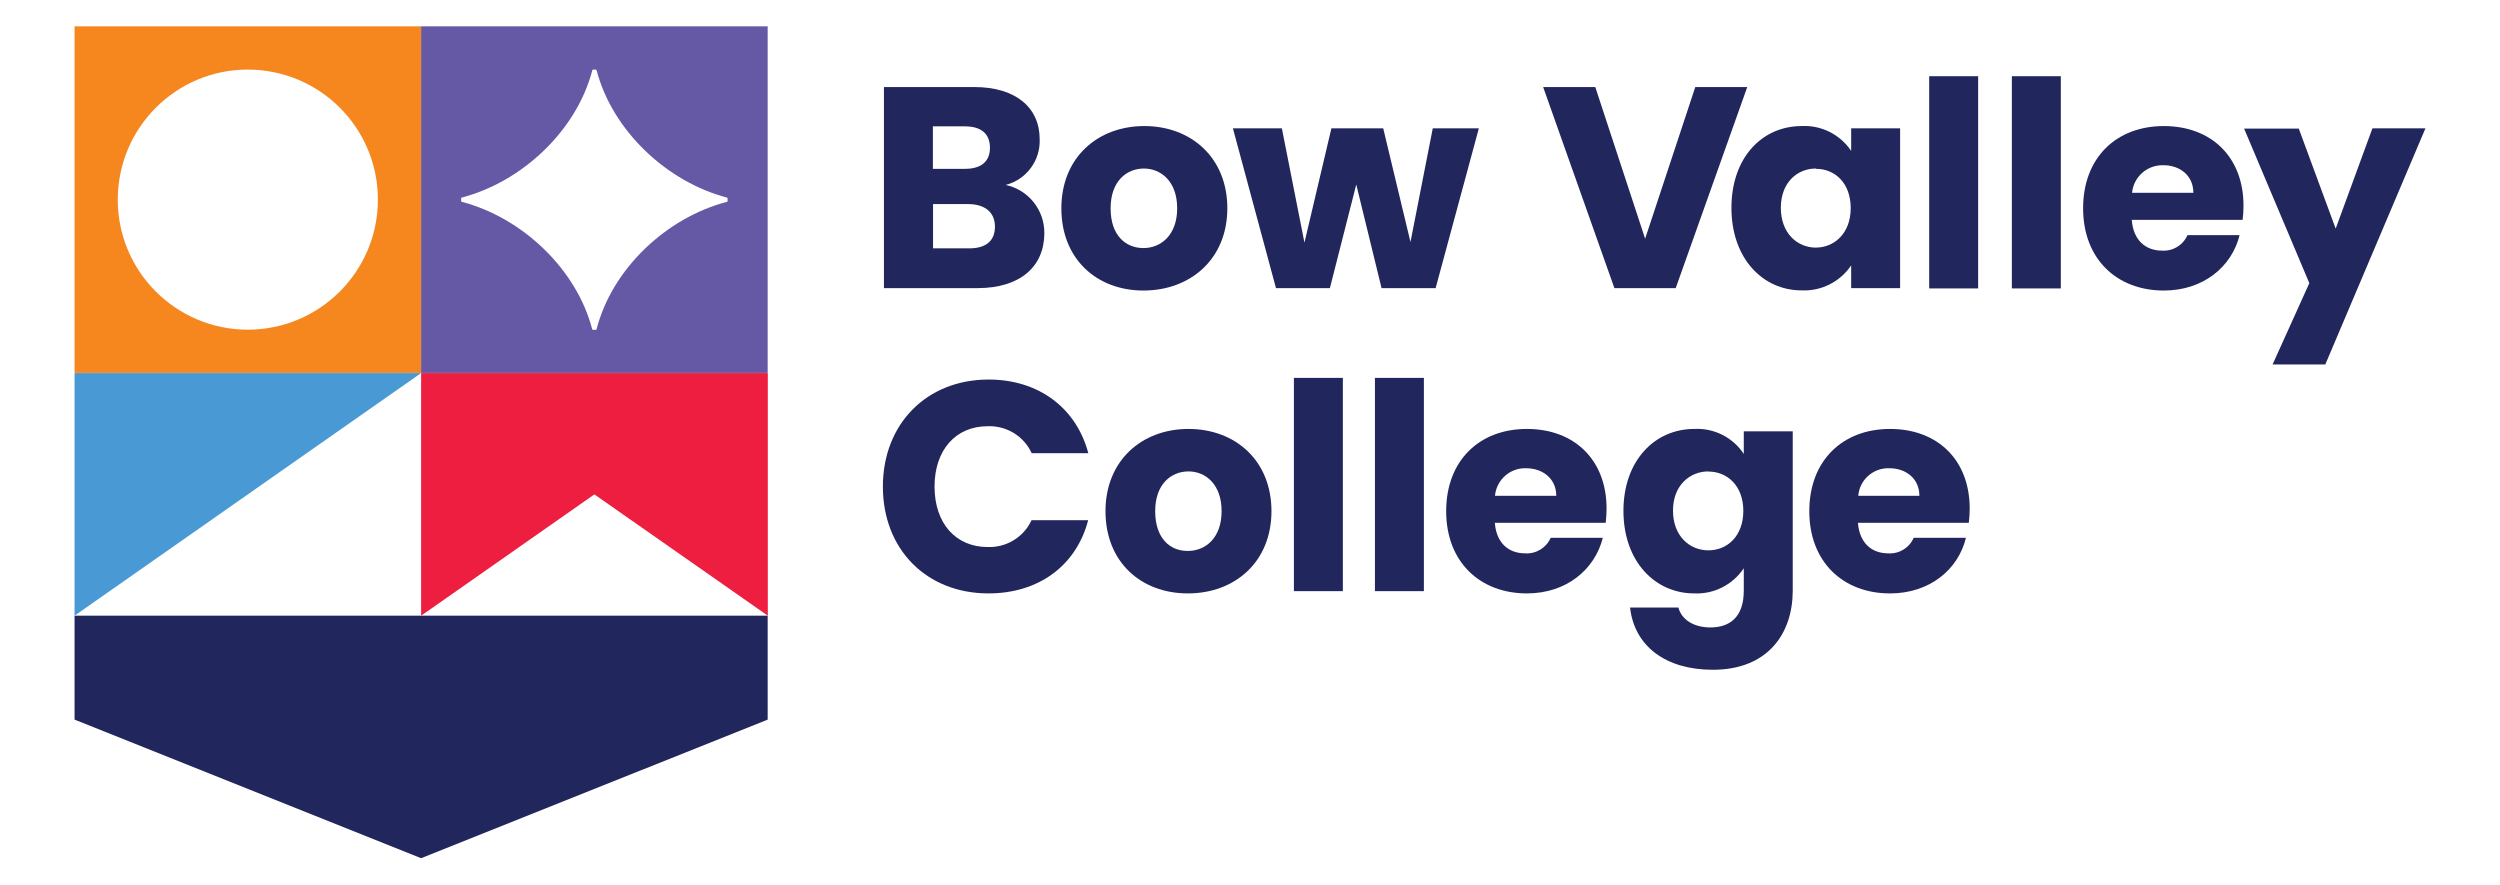 <?xml version="1.0" encoding="utf-8"?>
<!-- Generator: Adobe Illustrator 28.1.0, SVG Export Plug-In . SVG Version: 6.00 Build 0)  -->
<svg version="1.1" id="Layer_1" xmlns="http://www.w3.org/2000/svg" xmlns:xlink="http://www.w3.org/1999/xlink" x="0px" y="0px"
	 viewBox="0 0 165.99 58.74" style="enable-background:new 0 0 165.99 58.74;" xml:space="preserve">
<style type="text/css">
	.st0{fill:#21265D;}
	.st1{fill:#F6871F;}
	.st2{fill:#6559A6;}
	.st3{fill:#499AD4;}
	.st4{fill:#EE1E40;}
</style>
<g>
	<g>
		<polygon class="st0" points="50.97,47.78 50.97,40.88 27.96,40.88 27.96,40.88 4.95,40.88 4.95,47.78 27.96,56.98 		"/>
		<path class="st1" d="M4.95,1.75v23.01h23.01V1.75H4.95z M16.46,21.89c-4.77,0-8.64-3.86-8.64-8.63s3.86-8.64,8.63-8.64
			s8.64,3.86,8.64,8.63c0,0,0,0,0,0l0,0C25.09,18.02,21.23,21.88,16.46,21.89C16.46,21.89,16.46,21.89,16.46,21.89z"/>
		<path class="st2" d="M27.96,1.75v23.01h23.01V1.75H27.96z M30.65,13.12c4.02-1.05,7.63-4.44,8.68-8.46
			c0.01-0.03,0.03-0.04,0.06-0.04h0.16c0.03,0,0.05,0.02,0.06,0.04c1.05,4.02,4.66,7.41,8.66,8.46c0.02,0.01,0.04,0.03,0.04,0.06
			v0.17c0,0.03-0.02,0.05-0.04,0.05c-4.02,1.05-7.63,4.44-8.66,8.46c-0.01,0.03-0.03,0.04-0.06,0.04h-0.17
			c-0.03,0-0.05-0.02-0.06-0.04c-1.05-4.02-4.66-7.41-8.66-8.46c-0.03,0-0.04-0.03-0.04-0.05v-0.17
			C30.62,13.15,30.63,13.13,30.65,13.12z"/>
		<polygon class="st3" points="4.95,40.88 4.95,40.88 4.95,24.77 27.96,24.77 		"/>
		<path class="st4" d="M27.96,40.88l11.47-8.03c0.02-0.02,0.05-0.02,0.07,0l11.48,8.03V24.77H27.96V40.88z"/>
	</g>
	<g>
		<path class="st0" d="M64.91,19.13h-6.22V5.78h6.01c2.72,0,4.33,1.35,4.33,3.46c0.06,1.42-0.89,2.69-2.26,3.04
			c1.52,0.32,2.59,1.67,2.57,3.22C69.33,17.71,67.72,19.13,64.91,19.13z M64.07,8.39h-2.13v2.82h2.13c1.06,0,1.66-0.47,1.66-1.41
			C65.72,8.86,65.13,8.39,64.07,8.39z M64.3,13.55h-2.35v2.94h2.4c1.08,0,1.71-0.47,1.71-1.44S65.38,13.56,64.3,13.55L64.3,13.55z"
			/>
		<path class="st0" d="M75.92,19.29c-3.1,0-5.45-2.09-5.45-5.46s2.41-5.46,5.51-5.46c3.1,0,5.51,2.09,5.51,5.46
			S79.04,19.29,75.92,19.29z M75.92,16.47c1.16,0,2.24-0.86,2.24-2.64s-1.07-2.64-2.21-2.64s-2.21,0.83-2.21,2.64
			S74.74,16.47,75.92,16.47z"/>
		<path class="st0" d="M81.86,8.52h3.25l1.5,7.59l1.79-7.59h3.44l1.81,7.55l1.48-7.55h3.06l-2.87,10.61h-3.59l-1.68-6.88l-1.75,6.88
			h-3.58L81.86,8.52z"/>
		<path class="st0" d="M112.56,5.78h3.45l-4.75,13.35h-4.07l-4.73-13.35h3.46l3.31,10.07L112.56,5.78z"/>
		<path class="st0" d="M119.62,8.37c1.31-0.07,2.56,0.56,3.29,1.65v-1.5h3.25v10.61h-3.25v-1.51c-0.73,1.09-1.98,1.72-3.29,1.66
			c-2.59,0-4.66-2.13-4.66-5.48S117.01,8.37,119.62,8.37z M120.56,11.19c-1.22,0-2.32,0.92-2.32,2.61s1.1,2.64,2.32,2.64
			s2.32-0.94,2.32-2.62s-1.06-2.61-2.3-2.61L120.56,11.19z"/>
		<path class="st0" d="M128.09,5.06h3.25v14.09h-3.25V5.06z"/>
		<path class="st0" d="M133.58,5.06h3.25v14.09h-3.25V5.06z"/>
		<path class="st0" d="M143.67,19.29c-3.12,0-5.36-2.09-5.36-5.46s2.21-5.46,5.36-5.46c3.15,0,5.29,2.05,5.29,5.29
			c0,0.31-0.02,0.63-0.06,0.94h-7.36c0.11,1.41,0.97,2.04,2.01,2.04c0.72,0.05,1.4-0.36,1.69-1.03h3.46
			C148.19,17.69,146.31,19.29,143.67,19.29z M141.56,12.8h4.07c0-1.16-0.91-1.83-1.99-1.83C142.57,10.94,141.66,11.74,141.56,12.8z"
			/>
		<path class="st0" d="M157.52,8.52h3.52l-6.65,15.68h-3.5l2.44-5.4L149,8.54h3.63l2.45,6.64L157.52,8.52z"/>
		<path class="st0" d="M65.64,25.2c3.32,0,5.82,1.88,6.62,4.89H68.5c-0.52-1.14-1.68-1.84-2.93-1.79c-2.09,0-3.52,1.55-3.52,4.01
			s1.43,4.01,3.52,4.01c1.24,0.05,2.4-0.65,2.92-1.78h3.76c-0.79,3.02-3.29,4.86-6.62,4.86c-4.11,0-7.01-2.92-7.01-7.09
			S61.53,25.2,65.64,25.2z"/>
		<path class="st0" d="M78.87,39.4c-3.12,0-5.47-2.09-5.47-5.46c0-3.36,2.41-5.46,5.51-5.46s5.51,2.09,5.51,5.46
			S81.99,39.4,78.87,39.4z M78.87,36.58c1.17,0,2.24-0.86,2.24-2.64c0-1.78-1.06-2.64-2.2-2.64c-1.14,0-2.21,0.83-2.21,2.64
			C76.7,35.75,77.69,36.59,78.87,36.58L78.87,36.58z"/>
		<path class="st0" d="M85.91,25.09h3.25v14.16h-3.25V25.09z"/>
		<path class="st0" d="M91.29,25.09h3.25v14.16h-3.25V25.09z"/>
		<path class="st0" d="M101.38,39.4c-3.12,0-5.36-2.09-5.36-5.46c0-3.36,2.2-5.46,5.36-5.46s5.29,2.06,5.29,5.29
			c0,0.31-0.02,0.63-0.06,0.94h-7.36c0.11,1.41,0.97,2.03,2.01,2.03c0.72,0.05,1.4-0.36,1.7-1.03h3.46
			C105.89,37.81,104.01,39.4,101.38,39.4z M99.26,32.92h4.07c0-1.16-0.92-1.83-2-1.83C100.27,31.05,99.36,31.85,99.26,32.92z"/>
		<path class="st0" d="M112.49,28.48c1.31-0.07,2.57,0.56,3.29,1.66v-1.5h3.25v10.58c0,2.82-1.63,5.25-5.31,5.25
			c-3.16,0-5.21-1.6-5.49-4.13h3.21c0.21,0.8,1.01,1.32,2.13,1.32c1.24,0,2.21-0.65,2.21-2.44v-1.49c-0.73,1.09-1.97,1.73-3.29,1.67
			c-2.61,0-4.7-2.13-4.7-5.48C107.79,30.57,109.88,28.48,112.49,28.48z M113.43,31.3c-1.22,0-2.35,0.91-2.35,2.6
			c0,1.69,1.1,2.64,2.35,2.64s2.32-0.94,2.32-2.62s-1.08-2.61-2.31-2.61L113.43,31.3z"/>
		<path class="st0" d="M125.49,39.4c-3.12,0-5.36-2.09-5.36-5.46c0-3.36,2.21-5.46,5.36-5.46c3.16,0,5.29,2.06,5.29,5.29
			c0,0.31-0.02,0.63-0.06,0.94h-7.36c0.11,1.41,0.97,2.03,2.01,2.03c0.72,0.05,1.4-0.36,1.69-1.03h3.47
			C130.02,37.81,128.13,39.4,125.49,39.4z M123.38,32.92h4.06c0-1.16-0.91-1.83-1.99-1.83C124.38,31.05,123.47,31.85,123.38,32.92
			L123.38,32.92z"/>
	</g>
</g>
</svg>

